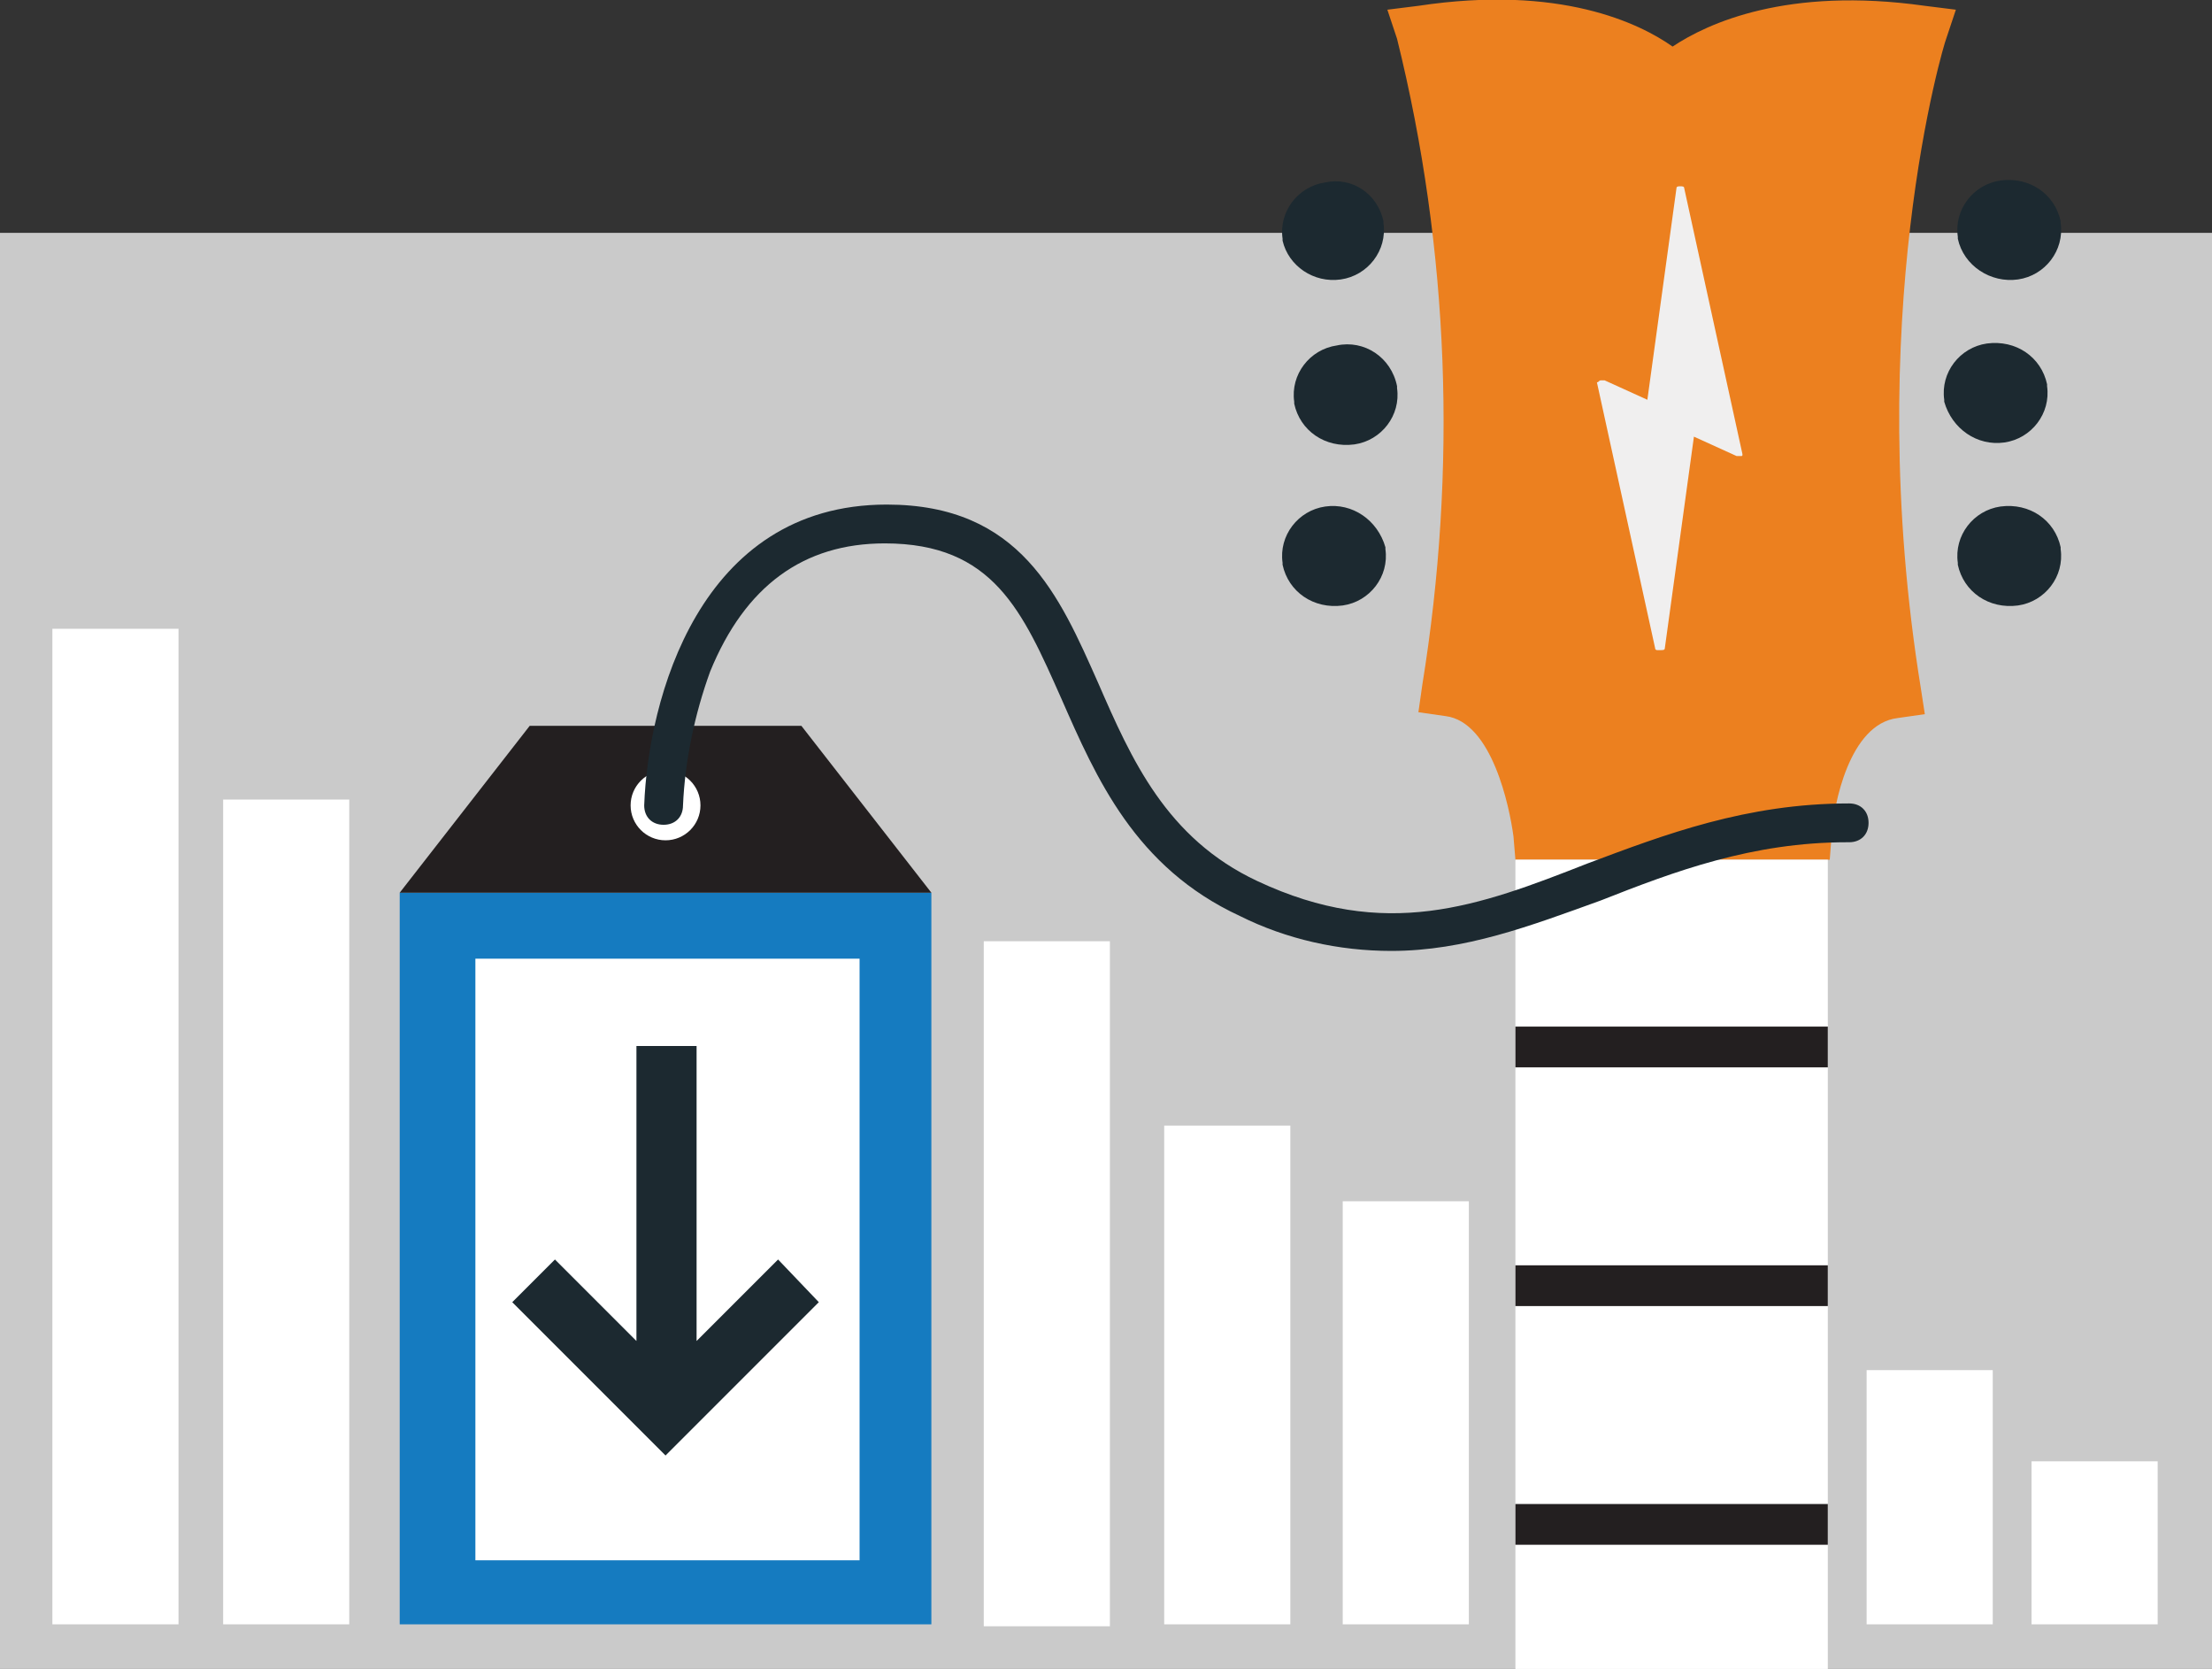 <?xml version="1.0" encoding="utf-8"?>
<!-- Generator: Adobe Illustrator 23.0.4, SVG Export Plug-In . SVG Version: 6.00 Build 0)  -->
<svg version="1.1" id="Layer_1" xmlns="http://www.w3.org/2000/svg" xmlns:xlink="http://www.w3.org/1999/xlink" x="0px" y="0px"
	 viewBox="0 0 114 86" style="enable-background:new 0 0 114 86;" xml:space="preserve">
<rect x="0" y="0" width="114" height="86" fill="#333333" stroke="none"/>
<style type="text/css">
	.st0{fill:#CACACA;}
	.st1{fill:#EC801F;}
	.st2{fill:#1C2930;}
	.st3{fill:#FFFFFF;}
	.st4{fill:#231F20;}
	.st5{fill:#F0EFEF;}
	.st6{fill:#157BC0;}
</style>
<title>Asset 9</title>
<g>
	<g id="price_drops">
		<rect y="12" class="st0" width="114" height="74"/>
		<path class="st1" d="M100.3,2l0.5-1.5l-1.6-0.2c-7.1-1-11.2,0.9-13,2.1c-1.7-1.2-5.8-3.2-13.1-2.1l-1.6,0.2L72,2
			c2.7,10.9,3.1,22.2,1.3,33.3l-0.2,1.4l1.4,0.2c2.4,0.3,3.3,4.7,3.5,6.2l0.1,1.2h16.2l0.1-1.3c0.1-1.5,0.9-5.7,3.4-6l1.4-0.2
			l-0.2-1.3C95.9,16.4,100.2,2.2,100.3,2z"/>
		<path class="st2" d="M68.9,17.8c-1.4,0.2-2.4,1.5-2.2,2.9c0,0,0,0,0,0.1c0.3,1.4,1.6,2.3,3.1,2.1c1.4-0.2,2.4-1.5,2.2-2.9
			c0,0,0,0,0-0.1C71.7,18.4,70.3,17.5,68.9,17.8z"/>
		<path class="st2" d="M69.1,14.4c1.4-0.2,2.4-1.5,2.2-2.9c0,0,0,0,0-0.1C71,10,69.7,9.1,68.3,9.4c-1.4,0.2-2.4,1.5-2.2,2.9
			c0,0,0,0,0,0.1C66.4,13.7,67.7,14.6,69.1,14.4z"/>
		<path class="st2" d="M68.3,26.1c-1.4,0.2-2.4,1.5-2.2,2.9c0,0,0,0,0,0.1c0.3,1.4,1.6,2.3,3.1,2.1c1.4-0.2,2.4-1.5,2.2-2.9
			c0,0,0,0,0-0.1C71,26.8,69.7,25.9,68.3,26.1z"/>
		<path class="st2" d="M103.3,22.8c1.4-0.2,2.4-1.5,2.2-2.9c0,0,0,0,0-0.1c-0.3-1.4-1.6-2.3-3.1-2.1c-1.4,0.2-2.4,1.5-2.2,2.9
			c0,0,0,0,0,0.1C100.6,22.1,101.9,23,103.3,22.8z"/>
		<path class="st2" d="M103.1,26.1c-1.4,0.2-2.4,1.5-2.2,2.9c0,0,0,0,0,0.1c0.3,1.4,1.6,2.3,3.1,2.1c1.4-0.2,2.4-1.5,2.2-2.9
			c0,0,0,0,0-0.1C105.9,26.8,104.6,25.9,103.1,26.1z"/>
		<path class="st2" d="M104,14.4c1.4-0.2,2.4-1.5,2.2-2.9c0,0,0,0,0-0.1c-0.3-1.4-1.6-2.3-3.1-2.1c-1.4,0.2-2.4,1.5-2.2,2.9
			c0,0,0,0,0,0.1C101.2,13.7,102.6,14.6,104,14.4z"/>
		<rect x="78.1" y="44.3" class="st3" width="16.1" height="41.7"/>
		<rect x="78.1" y="52.9" class="st4" width="16.1" height="2.1"/>
		<rect x="78.1" y="65.2" class="st4" width="16.1" height="2.1"/>
		<rect x="78.1" y="77.5" class="st4" width="16.1" height="2.1"/>
		<path class="st5" d="M82.5,19.6c0.1,0,0.2,0,0.2,0l2.2,1l1.5-10.9c0-0.1,0.1-0.1,0.2-0.1c0.1,0,0.2,0,0.2,0.1l3,13.7
			c0,0.1,0,0.1-0.1,0.1c-0.1,0-0.2,0-0.2,0l-2.2-1l-1.5,10.9c0,0.1-0.1,0.1-0.2,0.1c-0.1,0-0.1,0-0.2,0c0,0-0.1,0-0.1-0.1l-3-13.7
			C82.4,19.7,82.4,19.6,82.5,19.6z"/>
		<rect x="20.6" y="46" class="st6" width="27.4" height="37.7"/>
		<rect x="24.5" y="49.4" class="st3" width="19.8" height="31"/>
		<polygon class="st4" points="48,46 20.6,46 27.3,37.4 41.3,37.4 		"/>
		<polygon class="st2" points="40.1,64.9 35.9,69.1 35.9,53.9 32.8,53.9 32.8,69.1 28.6,64.9 26.4,67.1 34.3,75 42.2,67.1 		"/>
		<circle class="st3" cx="34.3" cy="41.5" r="1.8"/>
		<path class="st2" d="M71.7,49c-2.7,0-5.4-0.6-7.8-1.8c-5.4-2.5-7.4-7.1-9.2-11.2c-2-4.5-3.5-8-9.1-8h0c-4.2,0-7.2,2.2-9,6.6
			c-0.8,2.2-1.3,4.6-1.4,6.9c0,0.6-0.4,1-1,1l0,0c-0.6,0-1-0.4-1-1c0,0,0,0,0,0C33.4,36.1,36,26,45.7,26h0c6.9,0,8.9,4.7,10.9,9.2
			c1.7,3.9,3.5,8,8.2,10.2c6.6,3.1,11.4,1.3,17-0.9c4-1.5,8.2-3.1,13.5-3.1c0.6,0,1,0.4,1,1s-0.4,1-1,1c0,0-0.1,0-0.1,0
			c-4.9,0-8.9,1.5-12.7,3C78.9,47.7,75.5,49,71.7,49z"/>
		<rect x="50.7" y="48.5" class="st3" width="6.5" height="35.3"/>
		<rect x="60" y="58" class="st3" width="6.5" height="25.7"/>
		<rect x="69.2" y="61.9" class="st3" width="6.5" height="21.8"/>
		<rect x="96.2" y="70.6" class="st3" width="6.5" height="13.1"/>
		<rect x="104.7" y="75.3" class="st3" width="6.5" height="8.4"/>
		<rect x="11.5" y="41.2" class="st3" width="6.5" height="42.5"/>
		<rect x="2.7" y="32.4" class="st3" width="6.5" height="51.3"/>
	</g>
</g>
</svg>
